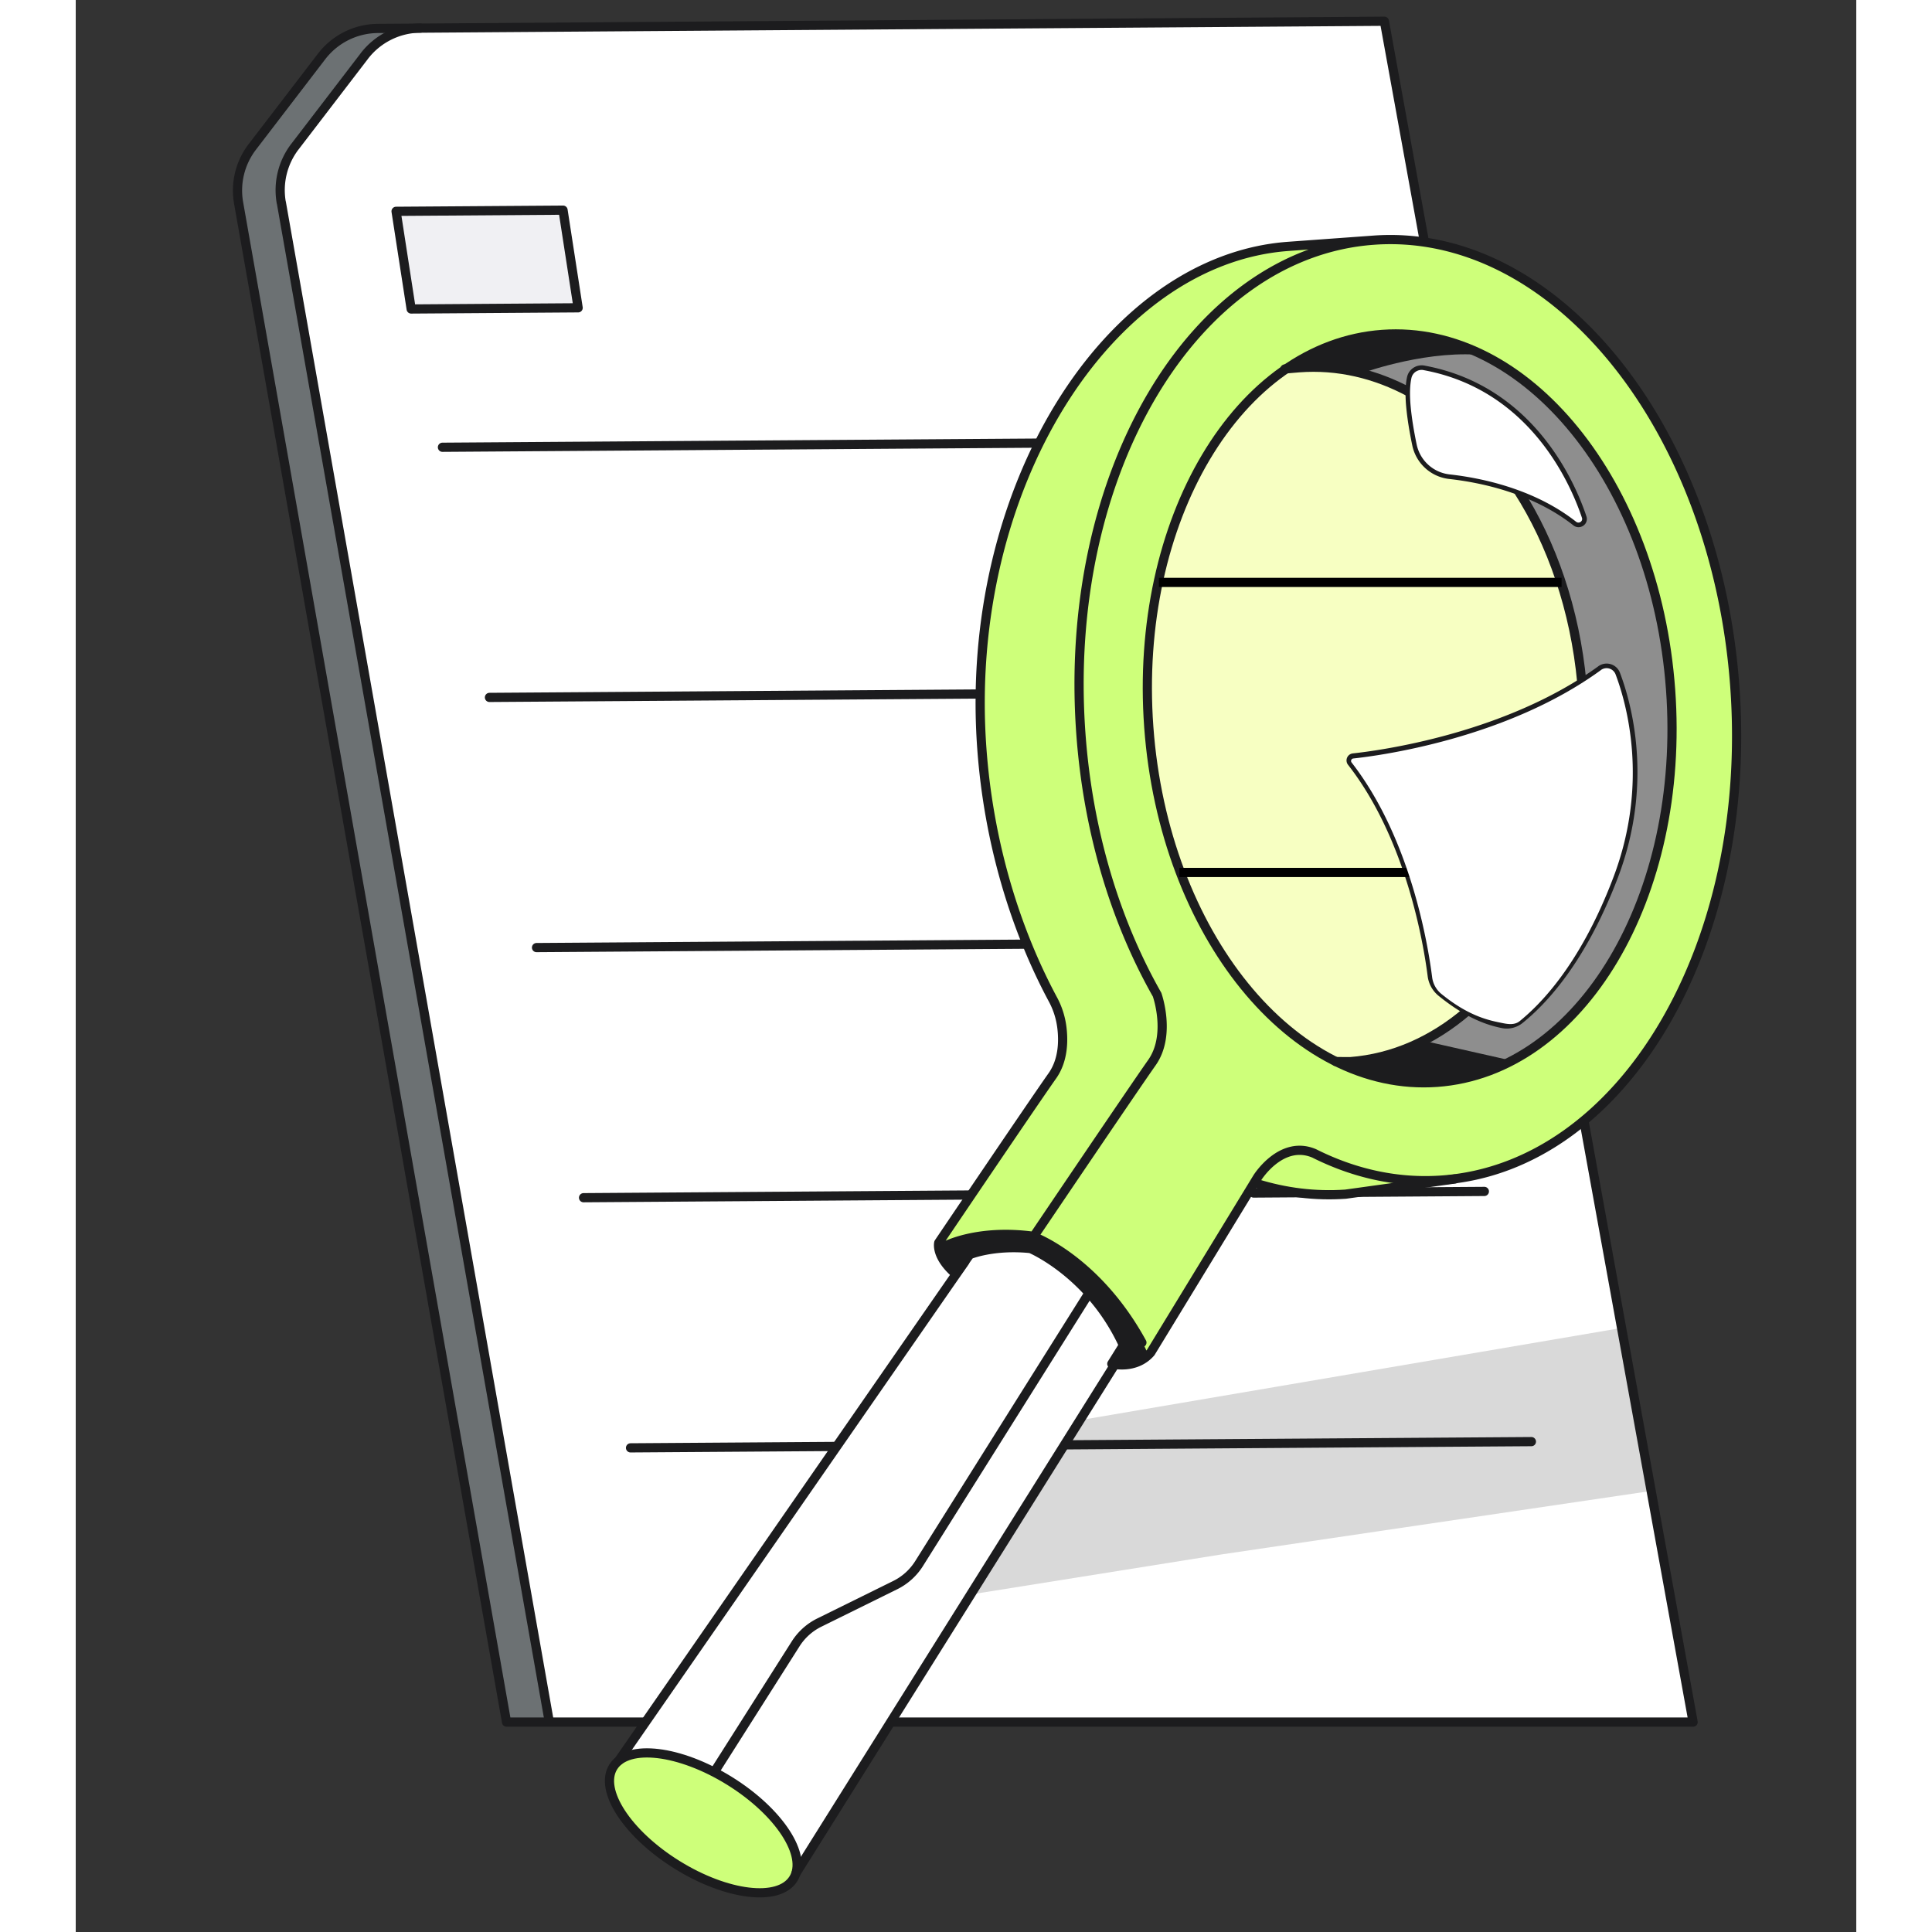 <svg width="542" height="542" fill="none" viewBox="121.365 125.447 290.333 315.028" xmlns="http://www.w3.org/2000/svg"><rect x="121.365" y="125.447" width="290.333" height="315.028" fill="#333333" stroke="none"/><path fill="none" d="M0 0h542v542H0z"></path><path fill="#6C7173" d="M385.094 406.246H191.611L147.923 158.53a11.685 11.685 0 0 1 2.228-9.124l11.301-14.75a11.673 11.673 0 0 1 9.178-4.572l164.122-1.174 50.342 277.333v.003Z"></path><path fill="#fff" d="m198.576 406.191-43.78-248.156s-.802-5.327 2.647-9.053l11.909-15.32s2.75-3.446 8.984-3.62c6.233-.174 156.42-1.119 156.42-1.119l50.342 277.333-186.522-.058v-.007Z"></path><path fill="#F0F0F3" d="m176.062 175.837 27.225-.191-2.46-15.924-27.225.191 2.46 15.924ZM310.067 292.07a4.111 4.111 0 0 0-5.695 1.089l-12.895 18.995c-1.265 1.866-.777 4.429 1.089 5.694a4.112 4.112 0 0 0 5.695-1.088l12.894-18.995a4.112 4.112 0 0 0-1.088-5.695Z"></path><path fill="#D9D9D9" d="m258.121 375.079 4.252 11.146 45.759-7.307 70.125-10.36-4.824-26.579-92.506 15.75-19.605 16.398s-1.065 1.106-3.201.949v.003Z"></path><path stroke="#1C1C1E" stroke-linecap="round" stroke-linejoin="round" stroke-width="1.5" d="M265.824 370.342s-6.992.724-9.418-6.193"></path><path stroke="#1C1C1E" stroke-linecap="round" stroke-linejoin="round" stroke-width="1.5" d="m357.589 254.728 27.505 151.519H191.611l-43.688-247.716a11.685 11.685 0 0 1 2.228-9.124l11.301-14.75a11.673 11.673 0 0 1 9.178-4.572l164.122-1.174 13.259 73.046"></path><path stroke="#1C1C1E" stroke-linecap="round" stroke-linejoin="round" stroke-width="1.5" d="M168.41 134.6a11.678 11.678 0 0 1 9.179-4.572M157.113 149.352l11.301-14.75M154.88 158.476a11.681 11.681 0 0 1 2.228-9.123M198.579 406.187l-43.688-247.716M328.051 197.356l-146.887 1.021M176.062 175.83l27.225-.191-2.46-15.924-27.225.191 2.46 15.924ZM324.179 238.225l-135.351.941M297.229 279.256l-100.725.703M270.274 320.281l-66.102.461M351.052 319.719l-37.614.262M257.182 361.218l-45.35.314M358.722 360.514l-81.812.566"></path><path fill="#fff" d="m321.742 238.116 2.584 7.715-4.434 3.221 7 23.192-7.396 5.6-9.969-31.601 12.215-8.127ZM298.094 196.121c1.59-1.682 3.52-3.004 5.684-3.736 3.551-1.2 8.898-1.408 12.179 6.005 5.246 11.864 2.119 25.736-6.712 30.52-8.829 4.785-13.896-5.126-13.896-5.126s-8.18-16.09 2.745-27.666v.003Z"></path><path fill="#fff" d="M305.64 220.302s-4.54-.129-5.558-8.731c-1.018-8.6 2.818-10.117 4.696-9.933 0 0 4.388.112 5.405 8.713 1.017 8.601-2.579 10.077-4.543 9.947v.004Z"></path><path fill="#CEFF7A" d="M209.529 413.248c.373-.565.886-1.011 1.513-1.349l7.214-11.085 49.046-70.624-2.255 3.169c-3.375-2.911-2.784-5.103-2.784-5.103s.07-.102.191-.286l-.029-.148 3.26-4.642 15.734-23.407 1.059-2.718.086-3.371-.496-2.986-1.312-2.976-.146.341c-6.058-11.476-10.241-25.453-11.331-40.48-3.073-42.36 20.527-79.831 49.931-81.96l13.876-1.011c29.403-2.131 55.731 30.483 58.804 72.843 3.013 41.536-17.451 77.016-45.97 80.389l.047.001-17.883 2.577a37.586 37.586 0 0 1-4.873.037l-.019-.001h-.021a38.336 38.336 0 0 1-7.253-1.128l-.021-.001-2.423-.616-16.697 27.438c-2.475 2.879-6.339 1.855-6.339 1.855l1.89-3.032-.032-.064-1.858 3.096-52.399 84.021c-2.425 3.68-10.777 2.457-18.651-2.732-7.874-5.19-12.29-12.378-9.865-16.057l.006.01Z"></path><path fill="#fff" d="m267.106 330.087 4.707-1.241 5.052.129 1.327.549 4.388 2.739 5.739 5.742 3.776 6.808-53.293 85.762s.591-5.239-5.555-10.764c-6.145-5.525-13.168-7.873-13.168-7.873s-5.966-2.492-9.887.093l56.918-81.941-.004-.003Z"></path><path fill="#1C1C1E" d="M264.839 333.09s-2.621-2.695-2.796-4.354c0 0 6.53-3.401 15.778-1.982 0 0 12.395 5.565 18.577 19.905 0 0-3.106 2.15-5.768 1.037l1.462-2.889s-3.817-10.259-14.839-15.972c0 0-6.496-.718-10.157 1.043l-2.257 3.215v-.003Z"></path><path fill="#8E8E8E" d="M319.152 185.487s15.487-11.238 33.248-1.305c17.762 9.934 25.045 33.221 25.045 33.221s9.002 24.202.689 50.144c-8.312 25.943-24.027 31.56-24.027 31.56s-15.998 6.889-26.639-.691c0 0 23.501.922 35.489-28.21 11.987-29.131-3.034-58.466-3.034-58.466s-11.996-27.161-39.059-26.049l-1.72.136.008-.336v-.004Z"></path><path fill="#F7FFC2" d="M348.23 290.656a37.183 37.183 0 0 1-4.93 3.348s-8.042 4.816-16.214 4.562c0 0-11.434-4.851-19.611-18.555-8.177-13.703-10.094-26.123-10.094-26.123s-6.192-29.388 8.367-54.559c0 0 6.153-10.32 13-13.727 0 0 9.092-1.8 19.898 3.73 4.962 2.54 10.282 6.622 15.253 13.135a58.72 58.72 0 0 1 2.272 3.191c7.242 10.931 9.877 22.794 10.777 31.322"></path><path stroke="#1C1C1E" stroke-linecap="round" stroke-linejoin="round" stroke-width="1.5" d="M296.337 244.017c-2.463-33.677 14.588-62.349 38.083-64.042 23.495-1.692 44.538 24.236 47.001 57.914 2.462 33.676-14.588 62.349-38.084 64.041-23.495 1.692-44.538-24.236-47-57.913ZM313.902 318.432c4.689 1.461 9.558 2.08 14.519 1.734l17.825-2.479"></path><path stroke="#1C1C1E" stroke-linecap="round" stroke-linejoin="round" stroke-width="1.5" d="M348.18 290.386c-5.52 4.712-11.976 7.634-19.005 8.174l-2.339-.015M356.56 205.436c5.505 8.599 9.264 19.396 10.391 31.346M318.528 185.608l2.285-.193c6.341-.484 12.491.984 18.131 4.03M219.42 429.524c-8.112-5.04-12.772-12.189-10.409-15.969 2.363-3.78 10.854-2.76 18.966 2.28 8.112 5.039 12.772 12.188 10.408 15.968-2.363 3.78-10.854 2.76-18.965-2.279Z"></path><path stroke="#1C1C1E" stroke-linecap="round" stroke-linejoin="round" stroke-width="1.5" d="m266.328 331.193-56.379 81.297 55.637-80.251M238.854 430.822l51.919-82.844M286.727 336.063l-27.852 44.346a9.635 9.635 0 0 1-3.892 3.507l-12.359 6.1a9.608 9.608 0 0 0-3.867 3.468l-13.073 20.594"></path><path stroke="#1C1C1E" stroke-linecap="round" stroke-linejoin="round" stroke-width="1.5" d="M263.129 328.626s5.301-2.835 14.452-1.583c0 0 16.077-23.803 19.263-28.322 3.187-4.518.846-11.085.846-11.085-6.753-11.881-11.261-26.514-12.427-42.549-3.08-42.319 18.294-78.351 47.738-80.478 29.444-2.126 55.811 30.458 58.89 72.778 3.079 42.321-18.294 78.352-47.739 80.479-7.239.524-14.291-1.053-20.856-4.353-5.379-2.276-9.261 3.97-9.261 3.97l-17.379 28.493c-2.478 2.877-6.348 1.853-6.348 1.853l1.892-3.028c-5.364-11.675-15.149-15.769-15.149-15.769-6.048-.619-9.915.986-9.915.986l-2.258 3.166c-3.376-2.909-2.788-5.099-2.788-5.099s15.332-22.703 18.523-27.218c1.782-2.527 1.837-5.699 1.536-7.998a12.974 12.974 0 0 0-1.443-4.456c-6.202-11.553-10.485-25.696-11.592-40.913-3.08-42.321 20.551-79.755 49.995-81.881l13.895-1.009"></path><path stroke="#1C1C1E" stroke-linecap="round" stroke-linejoin="round" stroke-width="1.5" d="M277.625 327.128s10.208 3.737 17.588 17.232M341.153 185.794c-.89-.163-1.76.39-1.962 1.26-.201.871-.344 2.344-.143 4.567.2 2.224.592 4.393.988 6.304a6.186 6.186 0 0 0 5.384 4.879c5.092.567 13.755 2.316 20.62 7.723.467.366 1.133-.081.947-.641-1.825-5.466-8.451-20.893-25.837-24.089l.003-.003ZM370.065 234.702a1.569 1.569 0 0 1 2.396.708c1.786 4.701 5.469 17.587-.327 32.851-5.687 14.979-12.631 21.225-15.303 23.395a3.36 3.36 0 0 1-2.788.692c-1.972-.4-5.347-1.345-9.987-5.113a4.178 4.178 0 0 1-1.504-2.719c-.671-5.272-3.514-22.506-13.135-34.823a.404.404 0 0 1 .273-.653c4.142-.441 24.951-3.158 40.375-14.334v-.004Z"></path><path fill="#1C1C1E" d="m341.28 295.182 14.16 3.196s-11.024 8.12-28.599.134c0 0 7.729.973 14.439-3.33ZM331.529 186.148s10.785-3.87 20.004-2.71c0 0-9.582-5.389-21.894-2.509 0 0-5.7 1.371-10.487 4.714 0 0 4.468-.631 12.377.505Z"></path><path stroke="#000" stroke-width="1.5" d="M297.988 220.412h65.658M301.324 267.709h60.094"></path><path fill="#fff" d="M370.057 234.704a1.565 1.565 0 0 1 2.396.71c1.786 4.725 5.467 17.676-.332 33.02-5.688 15.054-12.633 21.335-15.305 23.516-.781.636-1.793.523-2.779.324-1.972-.401-5.356-.976-9.996-4.763a4.207 4.207 0 0 1-1.504-2.733c-.669-5.299-3.511-22.62-13.13-34.999a.406.406 0 0 1 .273-.655c4.142-.444 24.951-3.178 40.377-14.413v-.007ZM341.134 185.793c-.89-.163-1.76.39-1.963 1.26-.201.871-.343 2.345-.143 4.568.201 2.224.593 4.392.988 6.304a6.186 6.186 0 0 0 5.385 4.878c5.091.568 13.755 2.316 20.619 7.723.468.366 1.133-.081.948-.641-1.825-5.466-8.451-20.892-25.837-24.088l.003-.004Z"></path></svg>